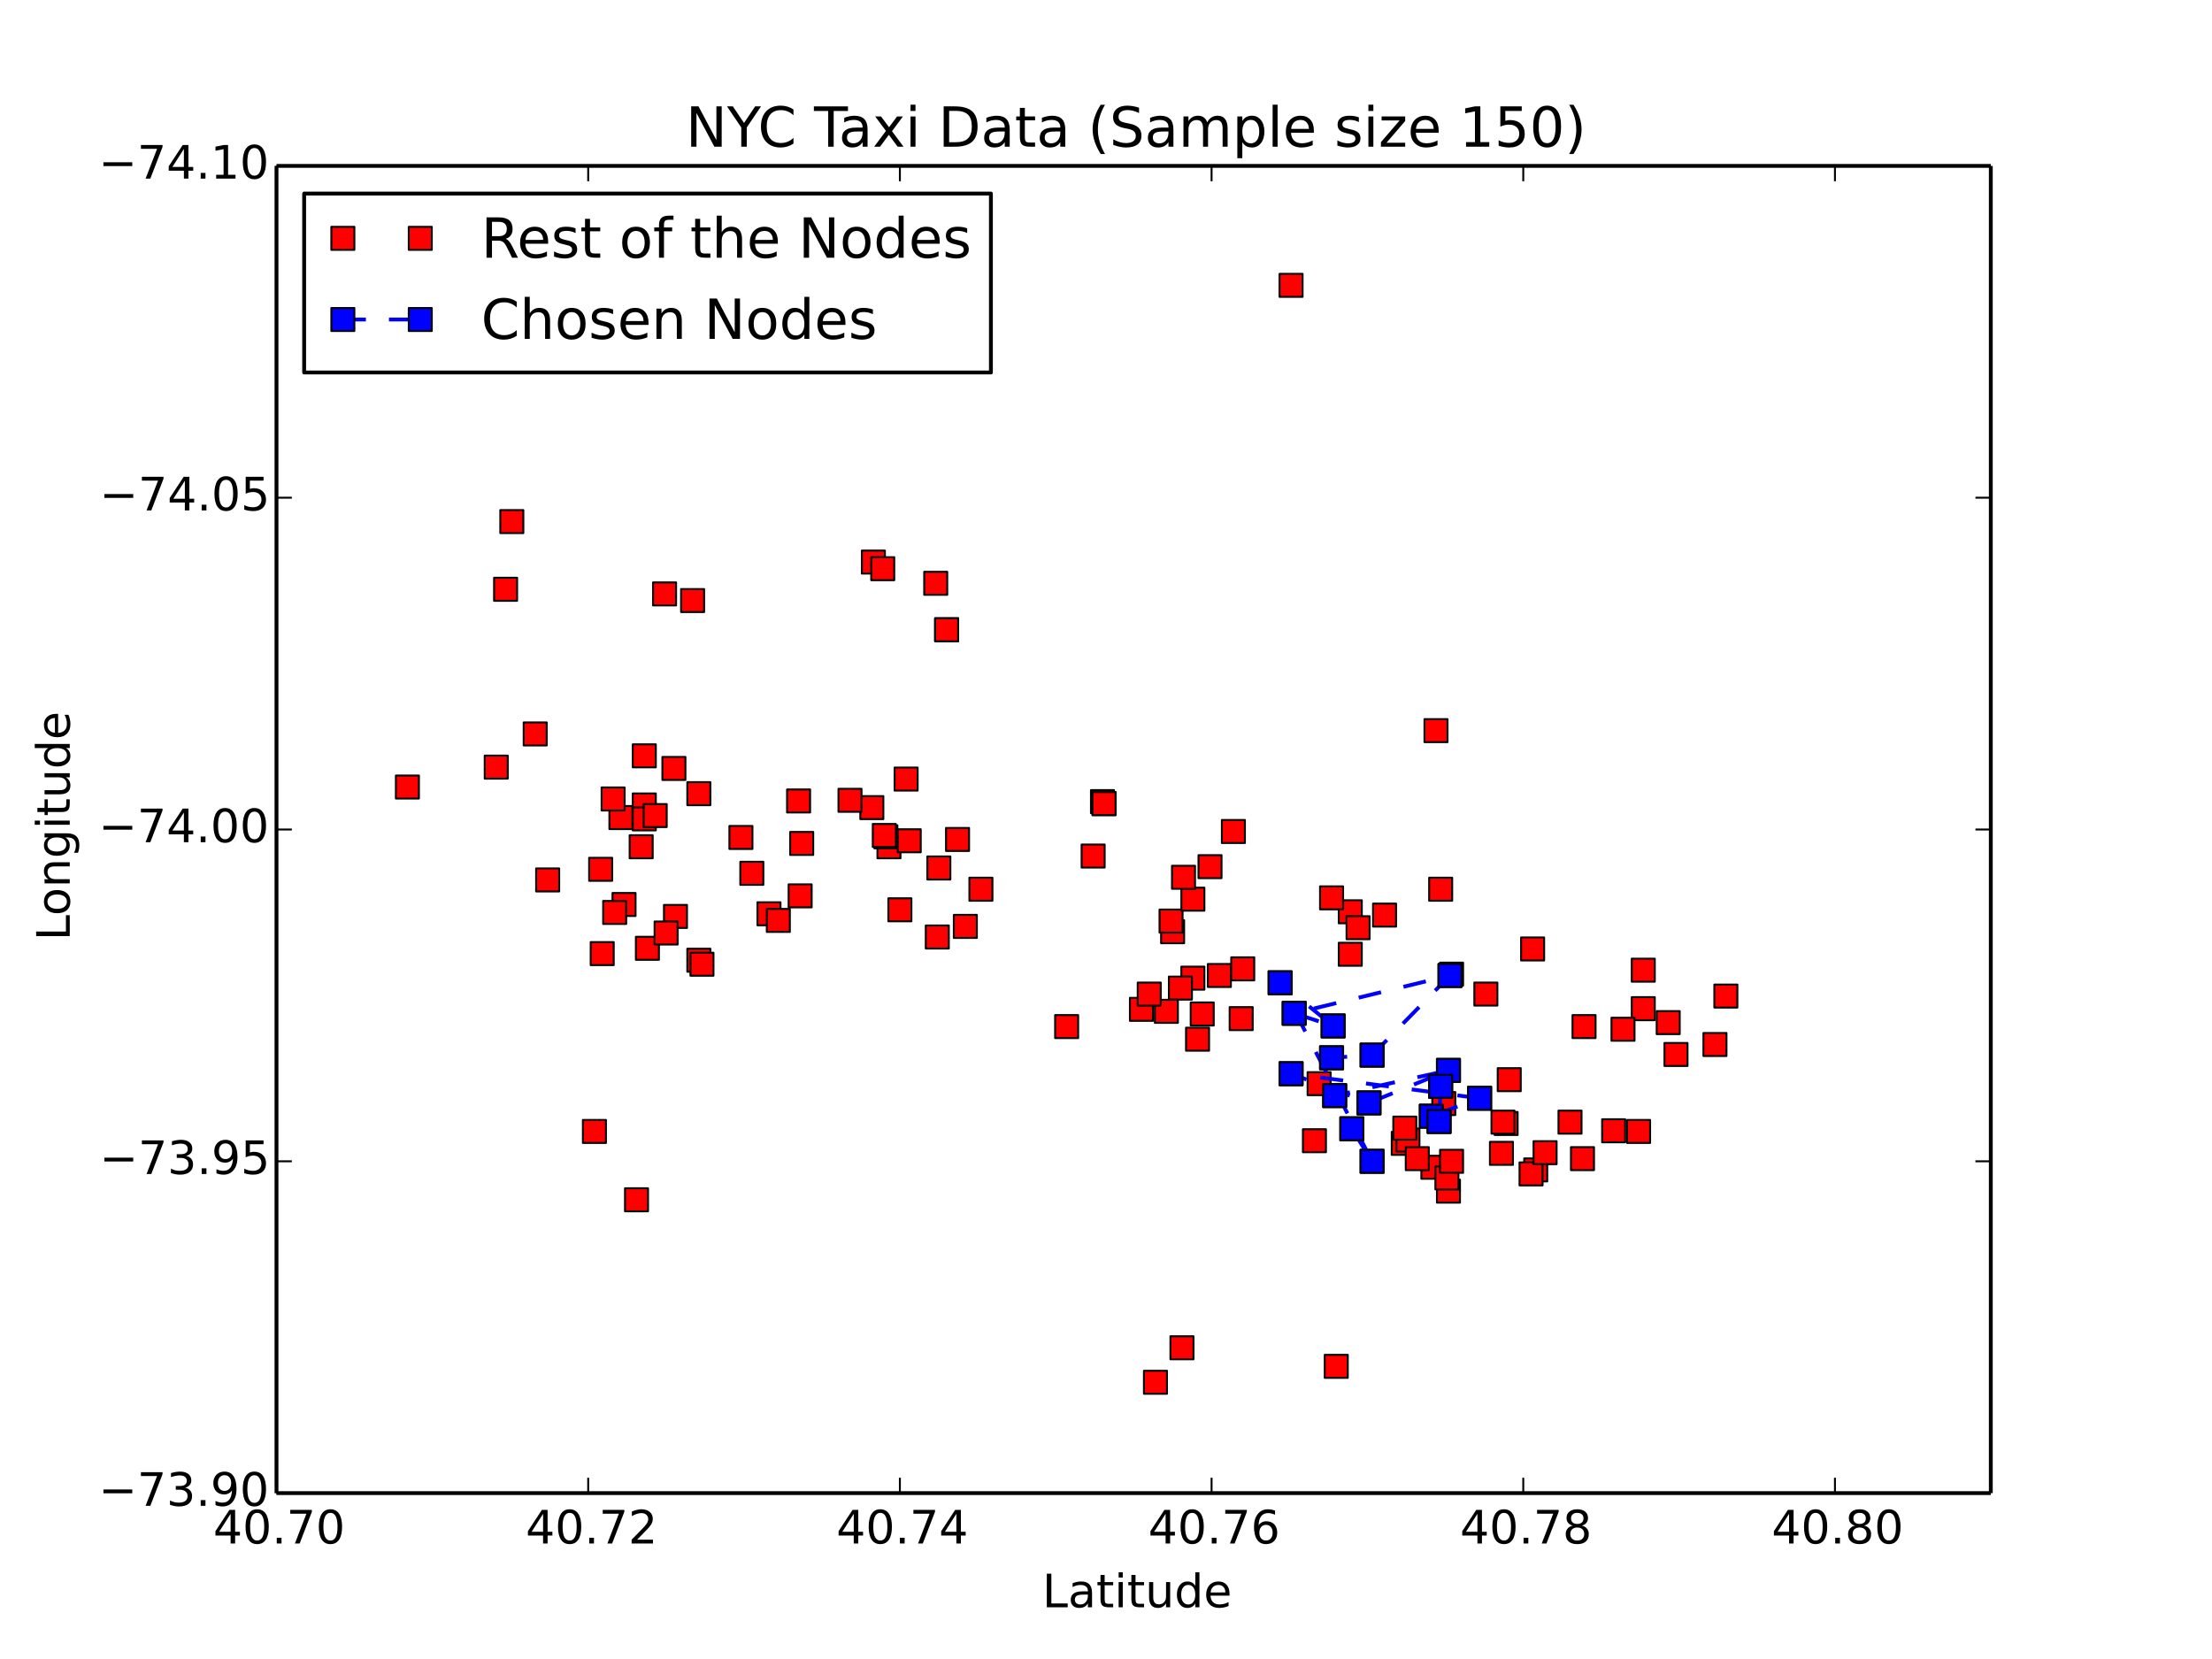 <?xml version="1.0" encoding="utf-8" standalone="no"?>
<!DOCTYPE svg PUBLIC "-//W3C//DTD SVG 1.1//EN"
  "http://www.w3.org/Graphics/SVG/1.1/DTD/svg11.dtd">
<!-- Created with matplotlib (http://matplotlib.org/) -->
<svg height="432pt" version="1.1" viewBox="0 0 576 432" width="576pt" xmlns="http://www.w3.org/2000/svg" xmlns:xlink="http://www.w3.org/1999/xlink">
 <defs>
  <style type="text/css">
*{stroke-linecap:butt;stroke-linejoin:round;}
  </style>
 </defs>
 <g id="figure_1">
  <g id="patch_1">
   <path d="
M0 432
L576 432
L576 0
L0 0
z
" style="fill:#ffffff;"/>
  </g>
  <g id="axes_1">
   <g id="patch_2">
    <path d="
M72 388.8
L518.4 388.8
L518.4 43.2
L72 43.2
z
" style="fill:#ffffff;"/>
   </g>
   <g id="line2d_1">
    <defs>
     <path d="
M-3 3
L3 3
L3 -3
L-3 -3
z
" id="mc5b8a5ec96" style="stroke:#000000;stroke-linejoin:miter;stroke-width:0.5;"/>
    </defs>
    <g clip-path="url(#p7ff5b81e1d)">
     <use style="fill:#ff0000;stroke:#000000;stroke-linejoin:miter;stroke-width:0.5;" x="352.015" xlink:href="#mc5b8a5ec96" y="293.933"/>
     <use style="fill:#ff0000;stroke:#000000;stroke-linejoin:miter;stroke-width:0.5;" x="180.353" xlink:href="#mc5b8a5ec96" y="156.384"/>
     <use style="fill:#ff0000;stroke:#000000;stroke-linejoin:miter;stroke-width:0.5;" x="200.239" xlink:href="#mc5b8a5ec96" y="237.946"/>
     <use style="fill:#ff0000;stroke:#000000;stroke-linejoin:miter;stroke-width:0.5;" x="310.621" xlink:href="#mc5b8a5ec96" y="254.707"/>
     <use style="fill:#ff0000;stroke:#000000;stroke-linejoin:miter;stroke-width:0.5;" x="313.056" xlink:href="#mc5b8a5ec96" y="264.038"/>
     <use style="fill:#ff0000;stroke:#000000;stroke-linejoin:miter;stroke-width:0.5;" x="227.428" xlink:href="#mc5b8a5ec96" y="146.362"/>
     <use style="fill:#ff0000;stroke:#000000;stroke-linejoin:miter;stroke-width:0.5;" x="162.497" xlink:href="#mc5b8a5ec96" y="235.526"/>
     <use style="fill:#ff0000;stroke:#000000;stroke-linejoin:miter;stroke-width:0.5;" x="323.607" xlink:href="#mc5b8a5ec96" y="252.288"/>
     <use style="fill:#ff0000;stroke:#000000;stroke-linejoin:miter;stroke-width:0.5;" x="284.649" xlink:href="#mc5b8a5ec96" y="222.912"/>
     <use style="fill:#ff0000;stroke:#000000;stroke-linejoin:miter;stroke-width:0.5;" x="305.345" xlink:href="#mc5b8a5ec96" y="242.611"/>
     <use style="fill:#ff0000;stroke:#000000;stroke-linejoin:miter;stroke-width:0.5;" x="175.889" xlink:href="#mc5b8a5ec96" y="238.637"/>
     <use style="fill:#ff0000;stroke:#000000;stroke-linejoin:miter;stroke-width:0.5;" x="311.839" xlink:href="#mc5b8a5ec96" y="270.605"/>
     <use style="fill:#ff0000;stroke:#000000;stroke-linejoin:miter;stroke-width:0.5;" x="181.977" xlink:href="#mc5b8a5ec96" y="250.042"/>
     <use style="fill:#ff0000;stroke:#000000;stroke-linejoin:miter;stroke-width:0.5;" x="-145.924" xlink:href="#mc5b8a5ec96" y="579.571"/>
     <use style="fill:#ff0000;stroke:#000000;stroke-linejoin:miter;stroke-width:0.5;" x="300.881" xlink:href="#mc5b8a5ec96" y="359.942"/>
     <use style="fill:#ff0000;stroke:#000000;stroke-linejoin:miter;stroke-width:0.5;" x="342.275" xlink:href="#mc5b8a5ec96" y="297.043"/>
     <use style="fill:#ff0000;stroke:#000000;stroke-linejoin:miter;stroke-width:0.5;" x="307.375" xlink:href="#mc5b8a5ec96" y="257.299"/>
     <use style="fill:#ff0000;stroke:#000000;stroke-linejoin:miter;stroke-width:0.5;" x="168.585" xlink:href="#mc5b8a5ec96" y="246.931"/>
     <use style="fill:#ff0000;stroke:#000000;stroke-linejoin:miter;stroke-width:0.5;" x="287.489" xlink:href="#mc5b8a5ec96" y="209.261"/>
     <use style="fill:#ff0000;stroke:#000000;stroke-linejoin:miter;stroke-width:0.5;" x="229.863" xlink:href="#mc5b8a5ec96" y="148.09"/>
     <use style="fill:#ff0000;stroke:#000000;stroke-linejoin:miter;stroke-width:0.5;" x="323.201" xlink:href="#mc5b8a5ec96" y="265.248"/>
     <use style="fill:#ff0000;stroke:#000000;stroke-linejoin:miter;stroke-width:0.5;" x="287.084" xlink:href="#mc5b8a5ec96" y="208.742"/>
     <use style="fill:#ff0000;stroke:#000000;stroke-linejoin:miter;stroke-width:0.5;" x="-106.154" xlink:href="#mc5b8a5ec96" y="297.043"/>
     <use style="fill:#ff0000;stroke:#000000;stroke-linejoin:miter;stroke-width:0.5;" x="173.455" xlink:href="#mc5b8a5ec96" y="242.957"/>
     <use style="fill:#ff0000;stroke:#000000;stroke-linejoin:miter;stroke-width:0.5;" x="51.709" xlink:href="#mc5b8a5ec96" y="-92.102"/>
     <use style="fill:#ff0000;stroke:#000000;stroke-linejoin:miter;stroke-width:0.5;" x="1232.234" xlink:href="#mc5b8a5ec96" y="-56.678"/>
     <use style="fill:#ff0000;stroke:#000000;stroke-linejoin:miter;stroke-width:0.5;" x="22.896" xlink:href="#mc5b8a5ec96" y="-97.459"/>
     <use style="fill:#ff0000;stroke:#000000;stroke-linejoin:miter;stroke-width:0.5;" x="22.49" xlink:href="#mc5b8a5ec96" y="-97.805"/>
     <use style="fill:#ff0000;stroke:#000000;stroke-linejoin:miter;stroke-width:0.5;" x="166.961" xlink:href="#mc5b8a5ec96" y="220.493"/>
     <use style="fill:#ff0000;stroke:#000000;stroke-linejoin:miter;stroke-width:0.5;" x="208.355" xlink:href="#mc5b8a5ec96" y="233.28"/>
     <use style="fill:#ff0000;stroke:#000000;stroke-linejoin:miter;stroke-width:0.5;" x="129.22" xlink:href="#mc5b8a5ec96" y="199.757"/>
     <use style="fill:#ff0000;stroke:#000000;stroke-linejoin:miter;stroke-width:0.5;" x="434.396" xlink:href="#mc5b8a5ec96" y="266.285"/>
     <use style="fill:#ff0000;stroke:#000000;stroke-linejoin:miter;stroke-width:0.5;" x="375.146" xlink:href="#mc5b8a5ec96" y="231.552"/>
     <use style="fill:#ff0000;stroke:#000000;stroke-linejoin:miter;stroke-width:0.5;" x="351.609" xlink:href="#mc5b8a5ec96" y="237.427"/>
     <use style="fill:#ff0000;stroke:#000000;stroke-linejoin:miter;stroke-width:0.5;" x="373.929" xlink:href="#mc5b8a5ec96" y="190.253"/>
     <use style="fill:#ff0000;stroke:#000000;stroke-linejoin:miter;stroke-width:0.5;" x="231.487" xlink:href="#mc5b8a5ec96" y="220.493"/>
     <use style="fill:#ff0000;stroke:#000000;stroke-linejoin:miter;stroke-width:0.5;" x="386.915" xlink:href="#mc5b8a5ec96" y="258.854"/>
     <use style="fill:#ff0000;stroke:#000000;stroke-linejoin:miter;stroke-width:0.5;" x="-137.808" xlink:href="#mc5b8a5ec96" y="591.149"/>
     <use style="fill:#ff0000;stroke:#000000;stroke-linejoin:miter;stroke-width:0.5;" x="34.259" xlink:href="#mc5b8a5ec96" y="-91.93"/>
     <use style="fill:#ff0000;stroke:#000000;stroke-linejoin:miter;stroke-width:0.5;" x="160.063" xlink:href="#mc5b8a5ec96" y="237.6"/>
     <use style="fill:#ff0000;stroke:#000000;stroke-linejoin:miter;stroke-width:0.5;" x="336.188" xlink:href="#mc5b8a5ec96" y="279.59"/>
     <use style="fill:#ff0000;stroke:#000000;stroke-linejoin:miter;stroke-width:0.5;" x="249.343" xlink:href="#mc5b8a5ec96" y="218.592"/>
     <use style="fill:#ff0000;stroke:#000000;stroke-linejoin:miter;stroke-width:0.5;" x="317.52" xlink:href="#mc5b8a5ec96" y="254.016"/>
     <use style="fill:#ff0000;stroke:#000000;stroke-linejoin:miter;stroke-width:0.5;" x="246.502" xlink:href="#mc5b8a5ec96" y="163.987"/>
     <use style="fill:#ff0000;stroke:#000000;stroke-linejoin:miter;stroke-width:0.5;" x="246.502" xlink:href="#mc5b8a5ec96" y="163.987"/>
     <use style="fill:#ff0000;stroke:#000000;stroke-linejoin:miter;stroke-width:0.5;" x="243.661" xlink:href="#mc5b8a5ec96" y="151.891"/>
     <use style="fill:#ff0000;stroke:#000000;stroke-linejoin:miter;stroke-width:0.5;" x="167.773" xlink:href="#mc5b8a5ec96" y="209.606"/>
     <use style="fill:#ff0000;stroke:#000000;stroke-linejoin:miter;stroke-width:0.5;" x="365.407" xlink:href="#mc5b8a5ec96" y="297.734"/>
     <use style="fill:#ff0000;stroke:#000000;stroke-linejoin:miter;stroke-width:0.5;" x="304.94" xlink:href="#mc5b8a5ec96" y="239.846"/>
     <use style="fill:#ff0000;stroke:#000000;stroke-linejoin:miter;stroke-width:0.5;" x="412.076" xlink:href="#mc5b8a5ec96" y="301.709"/>
     <use style="fill:#ff0000;stroke:#000000;stroke-linejoin:miter;stroke-width:0.5;" x="360.537" xlink:href="#mc5b8a5ec96" y="238.291"/>
     <use style="fill:#ff0000;stroke:#000000;stroke-linejoin:miter;stroke-width:0.5;" x="303.722" xlink:href="#mc5b8a5ec96" y="263.347"/>
     <use style="fill:#ff0000;stroke:#000000;stroke-linejoin:miter;stroke-width:0.5;" x="251.372" xlink:href="#mc5b8a5ec96" y="241.229"/>
     <use style="fill:#ff0000;stroke:#000000;stroke-linejoin:miter;stroke-width:0.5;" x="139.366" xlink:href="#mc5b8a5ec96" y="191.117"/>
     <use style="fill:#ff0000;stroke:#000000;stroke-linejoin:miter;stroke-width:0.5;" x="277.75" xlink:href="#mc5b8a5ec96" y="267.322"/>
     <use style="fill:#ff0000;stroke:#000000;stroke-linejoin:miter;stroke-width:0.5;" x="208.761" xlink:href="#mc5b8a5ec96" y="219.629"/>
     <use style="fill:#ff0000;stroke:#000000;stroke-linejoin:miter;stroke-width:0.5;" x="167.773" xlink:href="#mc5b8a5ec96" y="196.819"/>
     <use style="fill:#ff0000;stroke:#000000;stroke-linejoin:miter;stroke-width:0.5;" x="133.279" xlink:href="#mc5b8a5ec96" y="135.821"/>
     <use style="fill:#ff0000;stroke:#000000;stroke-linejoin:miter;stroke-width:0.5;" x="356.479" xlink:href="#mc5b8a5ec96" y="287.194"/>
     <use style="fill:#ff0000;stroke:#000000;stroke-linejoin:miter;stroke-width:0.5;" x="721.309" xlink:href="#mc5b8a5ec96" y="364.262"/>
     <use style="fill:#ff0000;stroke:#000000;stroke-linejoin:miter;stroke-width:0.5;" x="297.229" xlink:href="#mc5b8a5ec96" y="262.829"/>
     <use style="fill:#ff0000;stroke:#000000;stroke-linejoin:miter;stroke-width:0.5;" x="173.049" xlink:href="#mc5b8a5ec96" y="154.656"/>
     <use style="fill:#ff0000;stroke:#000000;stroke-linejoin:miter;stroke-width:0.5;" x="-255.495" xlink:href="#mc5b8a5ec96" y="-55.296"/>
     <use style="fill:#ff0000;stroke:#000000;stroke-linejoin:miter;stroke-width:0.5;" x="377.581" xlink:href="#mc5b8a5ec96" y="254.016"/>
     <use style="fill:#ff0000;stroke:#000000;stroke-linejoin:miter;stroke-width:0.5;" x="154.787" xlink:href="#mc5b8a5ec96" y="294.624"/>
     <use style="fill:#ff0000;stroke:#000000;stroke-linejoin:miter;stroke-width:0.5;" x="385.292" xlink:href="#mc5b8a5ec96" y="285.984"/>
     <use style="fill:#ff0000;stroke:#000000;stroke-linejoin:miter;stroke-width:0.5;" x="336.188" xlink:href="#mc5b8a5ec96" y="74.304"/>
     <use style="fill:#ff0000;stroke:#000000;stroke-linejoin:miter;stroke-width:0.5;" x="234.327" xlink:href="#mc5b8a5ec96" y="236.909"/>
     <use style="fill:#ff0000;stroke:#000000;stroke-linejoin:miter;stroke-width:0.5;" x="372.711" xlink:href="#mc5b8a5ec96" y="290.65"/>
     <use style="fill:#ff0000;stroke:#000000;stroke-linejoin:miter;stroke-width:0.5;" x="315.085" xlink:href="#mc5b8a5ec96" y="225.677"/>
     <use style="fill:#ff0000;stroke:#000000;stroke-linejoin:miter;stroke-width:0.5;" x="287.489" xlink:href="#mc5b8a5ec96" y="209.261"/>
     <use style="fill:#ff0000;stroke:#000000;stroke-linejoin:miter;stroke-width:0.5;" x="393.002" xlink:href="#mc5b8a5ec96" y="281.146"/>
     <use style="fill:#ff0000;stroke:#000000;stroke-linejoin:miter;stroke-width:0.5;" x="227.023" xlink:href="#mc5b8a5ec96" y="210.298"/>
     <use style="fill:#ff0000;stroke:#000000;stroke-linejoin:miter;stroke-width:0.5;" x="230.675" xlink:href="#mc5b8a5ec96" y="217.901"/>
     <use style="fill:#ff0000;stroke:#000000;stroke-linejoin:miter;stroke-width:0.5;" x="399.089" xlink:href="#mc5b8a5ec96" y="247.104"/>
     <use style="fill:#ff0000;stroke:#000000;stroke-linejoin:miter;stroke-width:0.5;" x="202.673" xlink:href="#mc5b8a5ec96" y="239.674"/>
     <use style="fill:#ff0000;stroke:#000000;stroke-linejoin:miter;stroke-width:0.5;" x="357.29" xlink:href="#mc5b8a5ec96" y="274.752"/>
     <use style="fill:#ff0000;stroke:#000000;stroke-linejoin:miter;stroke-width:0.5;" x="161.686" xlink:href="#mc5b8a5ec96" y="212.89"/>
     <use style="fill:#ff0000;stroke:#000000;stroke-linejoin:miter;stroke-width:0.5;" x="310.621" xlink:href="#mc5b8a5ec96" y="234.144"/>
     <use style="fill:#ff0000;stroke:#000000;stroke-linejoin:miter;stroke-width:0.5;" x="346.739" xlink:href="#mc5b8a5ec96" y="275.443"/>
     <use style="fill:#ff0000;stroke:#000000;stroke-linejoin:miter;stroke-width:0.5;" x="235.951" xlink:href="#mc5b8a5ec96" y="202.867"/>
     <use style="fill:#ff0000;stroke:#000000;stroke-linejoin:miter;stroke-width:0.5;" x="347.551" xlink:href="#mc5b8a5ec96" y="285.293"/>
     <use style="fill:#ff0000;stroke:#000000;stroke-linejoin:miter;stroke-width:0.5;" x="353.638" xlink:href="#mc5b8a5ec96" y="241.574"/>
     <use style="fill:#ff0000;stroke:#000000;stroke-linejoin:miter;stroke-width:0.5;" x="420.192" xlink:href="#mc5b8a5ec96" y="294.451"/>
     <use style="fill:#ff0000;stroke:#000000;stroke-linejoin:miter;stroke-width:0.5;" x="373.117" xlink:href="#mc5b8a5ec96" y="303.955"/>
     <use style="fill:#ff0000;stroke:#000000;stroke-linejoin:miter;stroke-width:0.5;" x="357.29" xlink:href="#mc5b8a5ec96" y="302.4"/>
     <use style="fill:#ff0000;stroke:#000000;stroke-linejoin:miter;stroke-width:0.5;" x="321.172" xlink:href="#mc5b8a5ec96" y="216.518"/>
     <use style="fill:#ff0000;stroke:#000000;stroke-linejoin:miter;stroke-width:0.5;" x="449.411" xlink:href="#mc5b8a5ec96" y="259.373"/>
     <use style="fill:#ff0000;stroke:#000000;stroke-linejoin:miter;stroke-width:0.5;" x="165.744" xlink:href="#mc5b8a5ec96" y="312.422"/>
     <use style="fill:#ff0000;stroke:#000000;stroke-linejoin:miter;stroke-width:0.5;" x="426.685" xlink:href="#mc5b8a5ec96" y="294.624"/>
     <use style="fill:#ff0000;stroke:#000000;stroke-linejoin:miter;stroke-width:0.5;" x="351.609" xlink:href="#mc5b8a5ec96" y="248.486"/>
     <use style="fill:#ff0000;stroke:#000000;stroke-linejoin:miter;stroke-width:0.5;" x="392.191" xlink:href="#mc5b8a5ec96" y="292.55"/>
     <use style="fill:#ff0000;stroke:#000000;stroke-linejoin:miter;stroke-width:0.5;" x="181.977" xlink:href="#mc5b8a5ec96" y="206.669"/>
     <use style="fill:#ff0000;stroke:#000000;stroke-linejoin:miter;stroke-width:0.5;" x="427.903" xlink:href="#mc5b8a5ec96" y="262.656"/>
     <use style="fill:#ff0000;stroke:#000000;stroke-linejoin:miter;stroke-width:0.5;" x="175.484" xlink:href="#mc5b8a5ec96" y="200.102"/>
     <use style="fill:#ff0000;stroke:#000000;stroke-linejoin:miter;stroke-width:0.5;" x="336.999" xlink:href="#mc5b8a5ec96" y="263.866"/>
     <use style="fill:#ff0000;stroke:#000000;stroke-linejoin:miter;stroke-width:0.5;" x="333.347" xlink:href="#mc5b8a5ec96" y="255.917"/>
     <use style="fill:#ff0000;stroke:#000000;stroke-linejoin:miter;stroke-width:0.5;" x="366.624" xlink:href="#mc5b8a5ec96" y="296.87"/>
     <use style="fill:#ff0000;stroke:#000000;stroke-linejoin:miter;stroke-width:0.5;" x="436.425" xlink:href="#mc5b8a5ec96" y="274.579"/>
     <use style="fill:#ff0000;stroke:#000000;stroke-linejoin:miter;stroke-width:0.5;" x="412.481" xlink:href="#mc5b8a5ec96" y="267.322"/>
     <use style="fill:#ff0000;stroke:#000000;stroke-linejoin:miter;stroke-width:0.5;" x="167.773" xlink:href="#mc5b8a5ec96" y="213.235"/>
     <use style="fill:#ff0000;stroke:#000000;stroke-linejoin:miter;stroke-width:0.5;" x="67.942" xlink:href="#mc5b8a5ec96" y="224.467"/>
     <use style="fill:#ff0000;stroke:#000000;stroke-linejoin:miter;stroke-width:0.5;" x="307.78" xlink:href="#mc5b8a5ec96" y="350.957"/>
     <use style="fill:#ff0000;stroke:#000000;stroke-linejoin:miter;stroke-width:0.5;" x="347.956" xlink:href="#mc5b8a5ec96" y="355.795"/>
     <use style="fill:#ff0000;stroke:#000000;stroke-linejoin:miter;stroke-width:0.5;" x="346.739" xlink:href="#mc5b8a5ec96" y="233.798"/>
     <use style="fill:#ff0000;stroke:#000000;stroke-linejoin:miter;stroke-width:0.5;" x="360.131" xlink:href="#mc5b8a5ec96" y="447.552"/>
     <use style="fill:#ff0000;stroke:#000000;stroke-linejoin:miter;stroke-width:0.5;" x="399.901" xlink:href="#mc5b8a5ec96" y="304.646"/>
     <use style="fill:#ff0000;stroke:#000000;stroke-linejoin:miter;stroke-width:0.5;" x="131.655" xlink:href="#mc5b8a5ec96" y="153.446"/>
     <use style="fill:#ff0000;stroke:#000000;stroke-linejoin:miter;stroke-width:0.5;" x="369.059" xlink:href="#mc5b8a5ec96" y="301.709"/>
     <use style="fill:#ff0000;stroke:#000000;stroke-linejoin:miter;stroke-width:0.5;" x="207.949" xlink:href="#mc5b8a5ec96" y="208.57"/>
     <use style="fill:#ff0000;stroke:#000000;stroke-linejoin:miter;stroke-width:0.5;" x="377.987" xlink:href="#mc5b8a5ec96" y="253.67"/>
     <use style="fill:#ff0000;stroke:#000000;stroke-linejoin:miter;stroke-width:0.5;" x="377.175" xlink:href="#mc5b8a5ec96" y="310.176"/>
     <use style="fill:#ff0000;stroke:#000000;stroke-linejoin:miter;stroke-width:0.5;" x="170.614" xlink:href="#mc5b8a5ec96" y="212.371"/>
     <use style="fill:#ff0000;stroke:#000000;stroke-linejoin:miter;stroke-width:0.5;" x="390.973" xlink:href="#mc5b8a5ec96" y="300.326"/>
     <use style="fill:#ff0000;stroke:#000000;stroke-linejoin:miter;stroke-width:0.5;" x="427.903" xlink:href="#mc5b8a5ec96" y="252.634"/>
     <use style="fill:#ff0000;stroke:#000000;stroke-linejoin:miter;stroke-width:0.5;" x="751.34" xlink:href="#mc5b8a5ec96" y="419.558"/>
     <use style="fill:#ff0000;stroke:#000000;stroke-linejoin:miter;stroke-width:0.5;" x="347.145" xlink:href="#mc5b8a5ec96" y="267.149"/>
     <use style="fill:#ff0000;stroke:#000000;stroke-linejoin:miter;stroke-width:0.5;" x="375.958" xlink:href="#mc5b8a5ec96" y="287.366"/>
     <use style="fill:#ff0000;stroke:#000000;stroke-linejoin:miter;stroke-width:0.5;" x="156.816" xlink:href="#mc5b8a5ec96" y="248.314"/>
     <use style="fill:#ff0000;stroke:#000000;stroke-linejoin:miter;stroke-width:0.5;" x="299.258" xlink:href="#mc5b8a5ec96" y="258.854"/>
     <use style="fill:#ff0000;stroke:#000000;stroke-linejoin:miter;stroke-width:0.5;" x="446.57" xlink:href="#mc5b8a5ec96" y="271.987"/>
     <use style="fill:#ff0000;stroke:#000000;stroke-linejoin:miter;stroke-width:0.5;" x="230.269" xlink:href="#mc5b8a5ec96" y="217.555"/>
     <use style="fill:#ff0000;stroke:#000000;stroke-linejoin:miter;stroke-width:0.5;" x="182.788" xlink:href="#mc5b8a5ec96" y="251.078"/>
     <use style="fill:#ff0000;stroke:#000000;stroke-linejoin:miter;stroke-width:0.5;" x="376.769" xlink:href="#mc5b8a5ec96" y="306.72"/>
     <use style="fill:#ff0000;stroke:#000000;stroke-linejoin:miter;stroke-width:0.5;" x="236.762" xlink:href="#mc5b8a5ec96" y="218.938"/>
     <use style="fill:#ff0000;stroke:#000000;stroke-linejoin:miter;stroke-width:0.5;" x="625.536" xlink:href="#mc5b8a5ec96" y="-36.461"/>
     <use style="fill:#ff0000;stroke:#000000;stroke-linejoin:miter;stroke-width:0.5;" x="255.43" xlink:href="#mc5b8a5ec96" y="231.552"/>
     <use style="fill:#ff0000;stroke:#000000;stroke-linejoin:miter;stroke-width:0.5;" x="398.684" xlink:href="#mc5b8a5ec96" y="305.683"/>
     <use style="fill:#ff0000;stroke:#000000;stroke-linejoin:miter;stroke-width:0.5;" x="402.336" xlink:href="#mc5b8a5ec96" y="300.154"/>
     <use style="fill:#ff0000;stroke:#000000;stroke-linejoin:miter;stroke-width:0.5;" x="422.627" xlink:href="#mc5b8a5ec96" y="268.013"/>
     <use style="fill:#ff0000;stroke:#000000;stroke-linejoin:miter;stroke-width:0.5;" x="408.829" xlink:href="#mc5b8a5ec96" y="292.205"/>
     <use style="fill:#ff0000;stroke:#000000;stroke-linejoin:miter;stroke-width:0.5;" x="308.186" xlink:href="#mc5b8a5ec96" y="228.442"/>
     <use style="fill:#ff0000;stroke:#000000;stroke-linejoin:miter;stroke-width:0.5;" x="159.657" xlink:href="#mc5b8a5ec96" y="208.051"/>
     <use style="fill:#ff0000;stroke:#000000;stroke-linejoin:miter;stroke-width:0.5;" x="192.934" xlink:href="#mc5b8a5ec96" y="218.074"/>
     <use style="fill:#ff0000;stroke:#000000;stroke-linejoin:miter;stroke-width:0.5;" x="374.74" xlink:href="#mc5b8a5ec96" y="292.032"/>
     <use style="fill:#ff0000;stroke:#000000;stroke-linejoin:miter;stroke-width:0.5;" x="156.41" xlink:href="#mc5b8a5ec96" y="226.368"/>
     <use style="fill:#ff0000;stroke:#000000;stroke-linejoin:miter;stroke-width:0.5;" x="343.492" xlink:href="#mc5b8a5ec96" y="282.182"/>
     <use style="fill:#ff0000;stroke:#000000;stroke-linejoin:miter;stroke-width:0.5;" x="106.089" xlink:href="#mc5b8a5ec96" y="204.941"/>
     <use style="fill:#ff0000;stroke:#000000;stroke-linejoin:miter;stroke-width:0.5;" x="244.473" xlink:href="#mc5b8a5ec96" y="226.022"/>
     <use style="fill:#ff0000;stroke:#000000;stroke-linejoin:miter;stroke-width:0.5;" x="244.067" xlink:href="#mc5b8a5ec96" y="243.994"/>
     <use style="fill:#ff0000;stroke:#000000;stroke-linejoin:miter;stroke-width:0.5;" x="365.812" xlink:href="#mc5b8a5ec96" y="293.76"/>
     <use style="fill:#ff0000;stroke:#000000;stroke-linejoin:miter;stroke-width:0.5;" x="391.379" xlink:href="#mc5b8a5ec96" y="292.205"/>
     <use style="fill:#ff0000;stroke:#000000;stroke-linejoin:miter;stroke-width:0.5;" x="377.175" xlink:href="#mc5b8a5ec96" y="278.726"/>
     <use style="fill:#ff0000;stroke:#000000;stroke-linejoin:miter;stroke-width:0.5;" x="377.987" xlink:href="#mc5b8a5ec96" y="302.4"/>
     <use style="fill:#ff0000;stroke:#000000;stroke-linejoin:miter;stroke-width:0.5;" x="221.341" xlink:href="#mc5b8a5ec96" y="208.397"/>
     <use style="fill:#ff0000;stroke:#000000;stroke-linejoin:miter;stroke-width:0.5;" x="142.612" xlink:href="#mc5b8a5ec96" y="229.133"/>
     <use style="fill:#ff0000;stroke:#000000;stroke-linejoin:miter;stroke-width:0.5;" x="195.775" xlink:href="#mc5b8a5ec96" y="227.405"/>
     <use style="fill:#ff0000;stroke:#000000;stroke-linejoin:miter;stroke-width:0.5;" x="375.146" xlink:href="#mc5b8a5ec96" y="282.874"/>
    </g>
   </g>
   <g id="line2d_2">
    <path clip-path="url(#p7ff5b81e1d)" d="
M352.015 293.933
L357.29 302.4
L333.347 255.917
L347.145 267.149
L336.999 263.866
L377.581 254.016
L357.29 274.752
L346.739 275.443
L347.551 285.293
L377.175 278.726
L356.479 287.194
L336.188 279.59
L385.292 285.984
L372.711 290.65
L374.74 292.032
L375.146 282.874" style="fill:none;stroke:#0000ff;stroke-dasharray:6,6;stroke-dashoffset:0.0;"/>
    <defs>
     <path d="
M-3 3
L3 3
L3 -3
L-3 -3
z
" id="m8a286e445b" style="stroke:#000000;stroke-linejoin:miter;stroke-width:0.5;"/>
    </defs>
    <g clip-path="url(#p7ff5b81e1d)">
     <use style="fill:#0000ff;stroke:#000000;stroke-linejoin:miter;stroke-width:0.5;" x="352.015" xlink:href="#m8a286e445b" y="293.933"/>
     <use style="fill:#0000ff;stroke:#000000;stroke-linejoin:miter;stroke-width:0.5;" x="357.29" xlink:href="#m8a286e445b" y="302.4"/>
     <use style="fill:#0000ff;stroke:#000000;stroke-linejoin:miter;stroke-width:0.5;" x="333.347" xlink:href="#m8a286e445b" y="255.917"/>
     <use style="fill:#0000ff;stroke:#000000;stroke-linejoin:miter;stroke-width:0.5;" x="347.145" xlink:href="#m8a286e445b" y="267.149"/>
     <use style="fill:#0000ff;stroke:#000000;stroke-linejoin:miter;stroke-width:0.5;" x="336.999" xlink:href="#m8a286e445b" y="263.866"/>
     <use style="fill:#0000ff;stroke:#000000;stroke-linejoin:miter;stroke-width:0.5;" x="377.581" xlink:href="#m8a286e445b" y="254.016"/>
     <use style="fill:#0000ff;stroke:#000000;stroke-linejoin:miter;stroke-width:0.5;" x="357.29" xlink:href="#m8a286e445b" y="274.752"/>
     <use style="fill:#0000ff;stroke:#000000;stroke-linejoin:miter;stroke-width:0.5;" x="346.739" xlink:href="#m8a286e445b" y="275.443"/>
     <use style="fill:#0000ff;stroke:#000000;stroke-linejoin:miter;stroke-width:0.5;" x="347.551" xlink:href="#m8a286e445b" y="285.293"/>
     <use style="fill:#0000ff;stroke:#000000;stroke-linejoin:miter;stroke-width:0.5;" x="377.175" xlink:href="#m8a286e445b" y="278.726"/>
     <use style="fill:#0000ff;stroke:#000000;stroke-linejoin:miter;stroke-width:0.5;" x="356.479" xlink:href="#m8a286e445b" y="287.194"/>
     <use style="fill:#0000ff;stroke:#000000;stroke-linejoin:miter;stroke-width:0.5;" x="336.188" xlink:href="#m8a286e445b" y="279.59"/>
     <use style="fill:#0000ff;stroke:#000000;stroke-linejoin:miter;stroke-width:0.5;" x="385.292" xlink:href="#m8a286e445b" y="285.984"/>
     <use style="fill:#0000ff;stroke:#000000;stroke-linejoin:miter;stroke-width:0.5;" x="372.711" xlink:href="#m8a286e445b" y="290.65"/>
     <use style="fill:#0000ff;stroke:#000000;stroke-linejoin:miter;stroke-width:0.5;" x="374.74" xlink:href="#m8a286e445b" y="292.032"/>
     <use style="fill:#0000ff;stroke:#000000;stroke-linejoin:miter;stroke-width:0.5;" x="375.146" xlink:href="#m8a286e445b" y="282.874"/>
    </g>
   </g>
   <g id="matplotlib.axis_1">
    <g id="xtick_1">
     <g id="line2d_3">
      <defs>
       <path d="
M0 0
L0 -4" id="m93b0483c22" style="stroke:#000000;stroke-width:0.5;"/>
      </defs>
      <g>
       <use style="stroke:#000000;stroke-width:0.5;" x="72.0" xlink:href="#m93b0483c22" y="388.8"/>
      </g>
     </g>
     <g id="line2d_4">
      <defs>
       <path d="
M0 0
L0 4" id="m741efc42ff" style="stroke:#000000;stroke-width:0.5;"/>
      </defs>
      <g>
       <use style="stroke:#000000;stroke-width:0.5;" x="72.0" xlink:href="#m741efc42ff" y="43.2"/>
      </g>
     </g>
     <g id="text_1">
      <!-- 40.70 -->
      <defs>
       <path d="
M31.781 66.406
Q24.172 66.406 20.328 58.906
Q16.5 51.422 16.5 36.375
Q16.5 21.391 20.328 13.891
Q24.172 6.391 31.781 6.391
Q39.453 6.391 43.281 13.891
Q47.125 21.391 47.125 36.375
Q47.125 51.422 43.281 58.906
Q39.453 66.406 31.781 66.406
M31.781 74.219
Q44.047 74.219 50.516 64.516
Q56.984 54.828 56.984 36.375
Q56.984 17.969 50.516 8.266
Q44.047 -1.422 31.781 -1.422
Q19.531 -1.422 13.062 8.266
Q6.594 17.969 6.594 36.375
Q6.594 54.828 13.062 64.516
Q19.531 74.219 31.781 74.219" id="BitstreamVeraSans-Roman-30"/>
       <path d="
M10.688 12.406
L21 12.406
L21 0
L10.688 0
z
" id="BitstreamVeraSans-Roman-2e"/>
       <path d="
M8.203 72.906
L55.078 72.906
L55.078 68.703
L28.609 0
L18.312 0
L43.219 64.594
L8.203 64.594
z
" id="BitstreamVeraSans-Roman-37"/>
       <path d="
M37.797 64.312
L12.891 25.391
L37.797 25.391
z

M35.203 72.906
L47.609 72.906
L47.609 25.391
L58.016 25.391
L58.016 17.188
L47.609 17.188
L47.609 0
L37.797 0
L37.797 17.188
L4.891 17.188
L4.891 26.703
z
" id="BitstreamVeraSans-Roman-34"/>
      </defs>
      <g transform="translate(55.515 401.918)scale(0.12 -0.12)">
       <use xlink:href="#BitstreamVeraSans-Roman-34"/>
       <use x="63.623" xlink:href="#BitstreamVeraSans-Roman-30"/>
       <use x="127.246" xlink:href="#BitstreamVeraSans-Roman-2e"/>
       <use x="159.033" xlink:href="#BitstreamVeraSans-Roman-37"/>
       <use x="222.656" xlink:href="#BitstreamVeraSans-Roman-30"/>
      </g>
     </g>
    </g>
    <g id="xtick_2">
     <g id="line2d_5">
      <g>
       <use style="stroke:#000000;stroke-width:0.5;" x="153.164" xlink:href="#m93b0483c22" y="388.8"/>
      </g>
     </g>
     <g id="line2d_6">
      <g>
       <use style="stroke:#000000;stroke-width:0.5;" x="153.164" xlink:href="#m741efc42ff" y="43.2"/>
      </g>
     </g>
     <g id="text_2">
      <!-- 40.72 -->
      <defs>
       <path d="
M19.188 8.297
L53.609 8.297
L53.609 0
L7.328 0
L7.328 8.297
Q12.938 14.109 22.625 23.891
Q32.328 33.688 34.812 36.531
Q39.547 41.844 41.422 45.531
Q43.312 49.219 43.312 52.781
Q43.312 58.594 39.234 62.25
Q35.156 65.922 28.609 65.922
Q23.969 65.922 18.812 64.312
Q13.672 62.703 7.812 59.422
L7.812 69.391
Q13.766 71.781 18.938 73
Q24.125 74.219 28.422 74.219
Q39.75 74.219 46.484 68.547
Q53.219 62.891 53.219 53.422
Q53.219 48.922 51.531 44.891
Q49.859 40.875 45.406 35.406
Q44.188 33.984 37.641 27.219
Q31.109 20.453 19.188 8.297" id="BitstreamVeraSans-Roman-32"/>
      </defs>
      <g transform="translate(136.881 401.918)scale(0.12 -0.12)">
       <use xlink:href="#BitstreamVeraSans-Roman-34"/>
       <use x="63.623" xlink:href="#BitstreamVeraSans-Roman-30"/>
       <use x="127.246" xlink:href="#BitstreamVeraSans-Roman-2e"/>
       <use x="159.033" xlink:href="#BitstreamVeraSans-Roman-37"/>
       <use x="222.656" xlink:href="#BitstreamVeraSans-Roman-32"/>
      </g>
     </g>
    </g>
    <g id="xtick_3">
     <g id="line2d_7">
      <g>
       <use style="stroke:#000000;stroke-width:0.5;" x="234.327" xlink:href="#m93b0483c22" y="388.8"/>
      </g>
     </g>
     <g id="line2d_8">
      <g>
       <use style="stroke:#000000;stroke-width:0.5;" x="234.327" xlink:href="#m741efc42ff" y="43.2"/>
      </g>
     </g>
     <g id="text_3">
      <!-- 40.74 -->
      <g transform="translate(217.78 401.918)scale(0.12 -0.12)">
       <use xlink:href="#BitstreamVeraSans-Roman-34"/>
       <use x="63.623" xlink:href="#BitstreamVeraSans-Roman-30"/>
       <use x="127.246" xlink:href="#BitstreamVeraSans-Roman-2e"/>
       <use x="159.033" xlink:href="#BitstreamVeraSans-Roman-37"/>
       <use x="222.656" xlink:href="#BitstreamVeraSans-Roman-34"/>
      </g>
     </g>
    </g>
    <g id="xtick_4">
     <g id="line2d_9">
      <g>
       <use style="stroke:#000000;stroke-width:0.5;" x="315.491" xlink:href="#m93b0483c22" y="388.8"/>
      </g>
     </g>
     <g id="line2d_10">
      <g>
       <use style="stroke:#000000;stroke-width:0.5;" x="315.491" xlink:href="#m741efc42ff" y="43.2"/>
      </g>
     </g>
     <g id="text_4">
      <!-- 40.76 -->
      <defs>
       <path d="
M33.016 40.375
Q26.375 40.375 22.484 35.828
Q18.609 31.297 18.609 23.391
Q18.609 15.531 22.484 10.953
Q26.375 6.391 33.016 6.391
Q39.656 6.391 43.531 10.953
Q47.406 15.531 47.406 23.391
Q47.406 31.297 43.531 35.828
Q39.656 40.375 33.016 40.375
M52.594 71.297
L52.594 62.312
Q48.875 64.062 45.094 64.984
Q41.312 65.922 37.594 65.922
Q27.828 65.922 22.672 59.328
Q17.531 52.734 16.797 39.406
Q19.672 43.656 24.016 45.922
Q28.375 48.188 33.594 48.188
Q44.578 48.188 50.953 41.516
Q57.328 34.859 57.328 23.391
Q57.328 12.156 50.688 5.359
Q44.047 -1.422 33.016 -1.422
Q20.359 -1.422 13.672 8.266
Q6.984 17.969 6.984 36.375
Q6.984 53.656 15.188 63.938
Q23.391 74.219 37.203 74.219
Q40.922 74.219 44.703 73.484
Q48.484 72.75 52.594 71.297" id="BitstreamVeraSans-Roman-36"/>
      </defs>
      <g transform="translate(298.985 401.918)scale(0.12 -0.12)">
       <use xlink:href="#BitstreamVeraSans-Roman-34"/>
       <use x="63.623" xlink:href="#BitstreamVeraSans-Roman-30"/>
       <use x="127.246" xlink:href="#BitstreamVeraSans-Roman-2e"/>
       <use x="159.033" xlink:href="#BitstreamVeraSans-Roman-37"/>
       <use x="222.656" xlink:href="#BitstreamVeraSans-Roman-36"/>
      </g>
     </g>
    </g>
    <g id="xtick_5">
     <g id="line2d_11">
      <g>
       <use style="stroke:#000000;stroke-width:0.5;" x="396.655" xlink:href="#m93b0483c22" y="388.8"/>
      </g>
     </g>
     <g id="line2d_12">
      <g>
       <use style="stroke:#000000;stroke-width:0.5;" x="396.655" xlink:href="#m741efc42ff" y="43.2"/>
      </g>
     </g>
     <g id="text_5">
      <!-- 40.78 -->
      <defs>
       <path d="
M31.781 34.625
Q24.75 34.625 20.719 30.859
Q16.703 27.094 16.703 20.516
Q16.703 13.922 20.719 10.156
Q24.75 6.391 31.781 6.391
Q38.812 6.391 42.859 10.172
Q46.922 13.969 46.922 20.516
Q46.922 27.094 42.891 30.859
Q38.875 34.625 31.781 34.625
M21.922 38.812
Q15.578 40.375 12.031 44.719
Q8.5 49.078 8.5 55.328
Q8.5 64.062 14.719 69.141
Q20.953 74.219 31.781 74.219
Q42.672 74.219 48.875 69.141
Q55.078 64.062 55.078 55.328
Q55.078 49.078 51.531 44.719
Q48 40.375 41.703 38.812
Q48.828 37.156 52.797 32.312
Q56.781 27.484 56.781 20.516
Q56.781 9.906 50.312 4.234
Q43.844 -1.422 31.781 -1.422
Q19.734 -1.422 13.25 4.234
Q6.781 9.906 6.781 20.516
Q6.781 27.484 10.781 32.312
Q14.797 37.156 21.922 38.812
M18.312 54.391
Q18.312 48.734 21.844 45.562
Q25.391 42.391 31.781 42.391
Q38.141 42.391 41.719 45.562
Q45.312 48.734 45.312 54.391
Q45.312 60.062 41.719 63.234
Q38.141 66.406 31.781 66.406
Q25.391 66.406 21.844 63.234
Q18.312 60.062 18.312 54.391" id="BitstreamVeraSans-Roman-38"/>
      </defs>
      <g transform="translate(380.182 401.918)scale(0.12 -0.12)">
       <use xlink:href="#BitstreamVeraSans-Roman-34"/>
       <use x="63.623" xlink:href="#BitstreamVeraSans-Roman-30"/>
       <use x="127.246" xlink:href="#BitstreamVeraSans-Roman-2e"/>
       <use x="159.033" xlink:href="#BitstreamVeraSans-Roman-37"/>
       <use x="222.656" xlink:href="#BitstreamVeraSans-Roman-38"/>
      </g>
     </g>
    </g>
    <g id="xtick_6">
     <g id="line2d_13">
      <g>
       <use style="stroke:#000000;stroke-width:0.5;" x="477.818" xlink:href="#m93b0483c22" y="388.8"/>
      </g>
     </g>
     <g id="line2d_14">
      <g>
       <use style="stroke:#000000;stroke-width:0.5;" x="477.818" xlink:href="#m741efc42ff" y="43.2"/>
      </g>
     </g>
     <g id="text_6">
      <!-- 40.80 -->
      <g transform="translate(461.333 401.918)scale(0.12 -0.12)">
       <use xlink:href="#BitstreamVeraSans-Roman-34"/>
       <use x="63.623" xlink:href="#BitstreamVeraSans-Roman-30"/>
       <use x="127.246" xlink:href="#BitstreamVeraSans-Roman-2e"/>
       <use x="159.033" xlink:href="#BitstreamVeraSans-Roman-38"/>
       <use x="222.656" xlink:href="#BitstreamVeraSans-Roman-30"/>
      </g>
     </g>
    </g>
    <g id="text_7">
     <!-- Latitude -->
     <defs>
      <path d="
M9.812 72.906
L19.672 72.906
L19.672 8.297
L55.172 8.297
L55.172 0
L9.812 0
z
" id="BitstreamVeraSans-Roman-4c"/>
      <path d="
M9.422 54.688
L18.406 54.688
L18.406 0
L9.422 0
z

M9.422 75.984
L18.406 75.984
L18.406 64.594
L9.422 64.594
z
" id="BitstreamVeraSans-Roman-69"/>
      <path d="
M56.203 29.594
L56.203 25.203
L14.891 25.203
Q15.484 15.922 20.484 11.062
Q25.484 6.203 34.422 6.203
Q39.594 6.203 44.453 7.469
Q49.312 8.734 54.109 11.281
L54.109 2.781
Q49.266 0.734 44.188 -0.344
Q39.109 -1.422 33.891 -1.422
Q20.797 -1.422 13.156 6.188
Q5.516 13.812 5.516 26.812
Q5.516 40.234 12.766 48.109
Q20.016 56 32.328 56
Q43.359 56 49.781 48.891
Q56.203 41.797 56.203 29.594
M47.219 32.234
Q47.125 39.594 43.094 43.984
Q39.062 48.391 32.422 48.391
Q24.906 48.391 20.391 44.141
Q15.875 39.891 15.188 32.172
z
" id="BitstreamVeraSans-Roman-65"/>
      <path d="
M45.406 46.391
L45.406 75.984
L54.391 75.984
L54.391 0
L45.406 0
L45.406 8.203
Q42.578 3.328 38.25 0.953
Q33.938 -1.422 27.875 -1.422
Q17.969 -1.422 11.734 6.484
Q5.516 14.406 5.516 27.297
Q5.516 40.188 11.734 48.094
Q17.969 56 27.875 56
Q33.938 56 38.25 53.625
Q42.578 51.266 45.406 46.391
M14.797 27.297
Q14.797 17.391 18.875 11.75
Q22.953 6.109 30.078 6.109
Q37.203 6.109 41.297 11.75
Q45.406 17.391 45.406 27.297
Q45.406 37.203 41.297 42.844
Q37.203 48.484 30.078 48.484
Q22.953 48.484 18.875 42.844
Q14.797 37.203 14.797 27.297" id="BitstreamVeraSans-Roman-64"/>
      <path d="
M18.312 70.219
L18.312 54.688
L36.812 54.688
L36.812 47.703
L18.312 47.703
L18.312 18.016
Q18.312 11.328 20.141 9.422
Q21.969 7.516 27.594 7.516
L36.812 7.516
L36.812 0
L27.594 0
Q17.188 0 13.234 3.875
Q9.281 7.766 9.281 18.016
L9.281 47.703
L2.688 47.703
L2.688 54.688
L9.281 54.688
L9.281 70.219
z
" id="BitstreamVeraSans-Roman-74"/>
      <path d="
M8.5 21.578
L8.5 54.688
L17.484 54.688
L17.484 21.922
Q17.484 14.156 20.5 10.266
Q23.531 6.391 29.594 6.391
Q36.859 6.391 41.078 11.031
Q45.312 15.672 45.312 23.688
L45.312 54.688
L54.297 54.688
L54.297 0
L45.312 0
L45.312 8.406
Q42.047 3.422 37.719 1
Q33.406 -1.422 27.688 -1.422
Q18.266 -1.422 13.375 4.438
Q8.5 10.297 8.5 21.578" id="BitstreamVeraSans-Roman-75"/>
      <path d="
M34.281 27.484
Q23.391 27.484 19.188 25
Q14.984 22.516 14.984 16.5
Q14.984 11.719 18.141 8.906
Q21.297 6.109 26.703 6.109
Q34.188 6.109 38.703 11.406
Q43.219 16.703 43.219 25.484
L43.219 27.484
z

M52.203 31.203
L52.203 0
L43.219 0
L43.219 8.297
Q40.141 3.328 35.547 0.953
Q30.953 -1.422 24.312 -1.422
Q15.922 -1.422 10.953 3.297
Q6 8.016 6 15.922
Q6 25.141 12.172 29.828
Q18.359 34.516 30.609 34.516
L43.219 34.516
L43.219 35.406
Q43.219 41.609 39.141 45
Q35.062 48.391 27.688 48.391
Q23 48.391 18.547 47.266
Q14.109 46.141 10.016 43.891
L10.016 52.203
Q14.938 54.109 19.578 55.047
Q24.219 56 28.609 56
Q40.484 56 46.344 49.844
Q52.203 43.703 52.203 31.203" id="BitstreamVeraSans-Roman-61"/>
     </defs>
     <g transform="translate(271.414 418.532)scale(0.12 -0.12)">
      <use xlink:href="#BitstreamVeraSans-Roman-4c"/>
      <use x="55.713" xlink:href="#BitstreamVeraSans-Roman-61"/>
      <use x="116.992" xlink:href="#BitstreamVeraSans-Roman-74"/>
      <use x="156.201" xlink:href="#BitstreamVeraSans-Roman-69"/>
      <use x="183.984" xlink:href="#BitstreamVeraSans-Roman-74"/>
      <use x="223.193" xlink:href="#BitstreamVeraSans-Roman-75"/>
      <use x="286.572" xlink:href="#BitstreamVeraSans-Roman-64"/>
      <use x="350.049" xlink:href="#BitstreamVeraSans-Roman-65"/>
     </g>
    </g>
   </g>
   <g id="matplotlib.axis_2">
    <g id="ytick_1">
     <g id="text_8">
      <!-- −74.10 -->
      <defs>
       <path d="
M10.594 35.5
L73.188 35.5
L73.188 27.203
L10.594 27.203
z
" id="BitstreamVeraSans-Roman-2212"/>
       <path d="
M12.406 8.297
L28.516 8.297
L28.516 63.922
L10.984 60.406
L10.984 69.391
L28.422 72.906
L38.281 72.906
L38.281 8.297
L54.391 8.297
L54.391 0
L12.406 0
z
" id="BitstreamVeraSans-Roman-31"/>
      </defs>
      <g transform="translate(25.659 46.511)scale(0.12 -0.12)">
       <use xlink:href="#BitstreamVeraSans-Roman-2212"/>
       <use x="83.789" xlink:href="#BitstreamVeraSans-Roman-37"/>
       <use x="147.412" xlink:href="#BitstreamVeraSans-Roman-34"/>
       <use x="211.035" xlink:href="#BitstreamVeraSans-Roman-2e"/>
       <use x="242.822" xlink:href="#BitstreamVeraSans-Roman-31"/>
       <use x="306.445" xlink:href="#BitstreamVeraSans-Roman-30"/>
      </g>
     </g>
    </g>
    <g id="ytick_2">
     <g id="line2d_15">
      <defs>
       <path d="
M0 0
L4 0" id="m728421d6d4" style="stroke:#000000;stroke-width:0.5;"/>
      </defs>
      <g>
       <use style="stroke:#000000;stroke-width:0.5;" x="72.0" xlink:href="#m728421d6d4" y="129.6"/>
      </g>
     </g>
     <g id="line2d_16">
      <defs>
       <path d="
M0 0
L-4 0" id="mcb0005524f" style="stroke:#000000;stroke-width:0.5;"/>
      </defs>
      <g>
       <use style="stroke:#000000;stroke-width:0.5;" x="518.4" xlink:href="#mcb0005524f" y="129.6"/>
      </g>
     </g>
     <g id="text_9">
      <!-- −74.05 -->
      <defs>
       <path d="
M10.797 72.906
L49.516 72.906
L49.516 64.594
L19.828 64.594
L19.828 46.734
Q21.969 47.469 24.109 47.828
Q26.266 48.188 28.422 48.188
Q40.625 48.188 47.75 41.5
Q54.891 34.812 54.891 23.391
Q54.891 11.625 47.562 5.094
Q40.234 -1.422 26.906 -1.422
Q22.312 -1.422 17.547 -0.641
Q12.797 0.141 7.719 1.703
L7.719 11.625
Q12.109 9.234 16.797 8.062
Q21.484 6.891 26.703 6.891
Q35.156 6.891 40.078 11.328
Q45.016 15.766 45.016 23.391
Q45.016 31 40.078 35.438
Q35.156 39.891 26.703 39.891
Q22.75 39.891 18.812 39.016
Q14.891 38.141 10.797 36.281
z
" id="BitstreamVeraSans-Roman-35"/>
      </defs>
      <g transform="translate(25.91 132.911)scale(0.12 -0.12)">
       <use xlink:href="#BitstreamVeraSans-Roman-2212"/>
       <use x="83.789" xlink:href="#BitstreamVeraSans-Roman-37"/>
       <use x="147.412" xlink:href="#BitstreamVeraSans-Roman-34"/>
       <use x="211.035" xlink:href="#BitstreamVeraSans-Roman-2e"/>
       <use x="242.822" xlink:href="#BitstreamVeraSans-Roman-30"/>
       <use x="306.445" xlink:href="#BitstreamVeraSans-Roman-35"/>
      </g>
     </g>
    </g>
    <g id="ytick_3">
     <g id="line2d_17">
      <g>
       <use style="stroke:#000000;stroke-width:0.5;" x="72.0" xlink:href="#m728421d6d4" y="216.0"/>
      </g>
     </g>
     <g id="line2d_18">
      <g>
       <use style="stroke:#000000;stroke-width:0.5;" x="518.4" xlink:href="#mcb0005524f" y="216.0"/>
      </g>
     </g>
     <g id="text_10">
      <!-- −74.00 -->
      <g transform="translate(25.659 219.311)scale(0.12 -0.12)">
       <use xlink:href="#BitstreamVeraSans-Roman-2212"/>
       <use x="83.789" xlink:href="#BitstreamVeraSans-Roman-37"/>
       <use x="147.412" xlink:href="#BitstreamVeraSans-Roman-34"/>
       <use x="211.035" xlink:href="#BitstreamVeraSans-Roman-2e"/>
       <use x="242.822" xlink:href="#BitstreamVeraSans-Roman-30"/>
       <use x="306.445" xlink:href="#BitstreamVeraSans-Roman-30"/>
      </g>
     </g>
    </g>
    <g id="ytick_4">
     <g id="line2d_19">
      <g>
       <use style="stroke:#000000;stroke-width:0.5;" x="72.0" xlink:href="#m728421d6d4" y="302.4"/>
      </g>
     </g>
     <g id="line2d_20">
      <g>
       <use style="stroke:#000000;stroke-width:0.5;" x="518.4" xlink:href="#mcb0005524f" y="302.4"/>
      </g>
     </g>
     <g id="text_11">
      <!-- −73.95 -->
      <defs>
       <path d="
M40.578 39.312
Q47.656 37.797 51.625 33
Q55.609 28.219 55.609 21.188
Q55.609 10.406 48.188 4.484
Q40.766 -1.422 27.094 -1.422
Q22.516 -1.422 17.656 -0.516
Q12.797 0.391 7.625 2.203
L7.625 11.719
Q11.719 9.328 16.594 8.109
Q21.484 6.891 26.812 6.891
Q36.078 6.891 40.938 10.547
Q45.797 14.203 45.797 21.188
Q45.797 27.641 41.281 31.266
Q36.766 34.906 28.719 34.906
L20.219 34.906
L20.219 43.016
L29.109 43.016
Q36.375 43.016 40.234 45.922
Q44.094 48.828 44.094 54.297
Q44.094 59.906 40.109 62.906
Q36.141 65.922 28.719 65.922
Q24.656 65.922 20.016 65.031
Q15.375 64.156 9.812 62.312
L9.812 71.094
Q15.438 72.656 20.344 73.438
Q25.25 74.219 29.594 74.219
Q40.828 74.219 47.359 69.109
Q53.906 64.016 53.906 55.328
Q53.906 49.266 50.438 45.094
Q46.969 40.922 40.578 39.312" id="BitstreamVeraSans-Roman-33"/>
       <path d="
M10.984 1.516
L10.984 10.5
Q14.703 8.734 18.5 7.812
Q22.312 6.891 25.984 6.891
Q35.75 6.891 40.891 13.453
Q46.047 20.016 46.781 33.406
Q43.953 29.203 39.594 26.953
Q35.25 24.703 29.984 24.703
Q19.047 24.703 12.672 31.312
Q6.297 37.938 6.297 49.422
Q6.297 60.641 12.938 67.422
Q19.578 74.219 30.609 74.219
Q43.266 74.219 49.922 64.516
Q56.594 54.828 56.594 36.375
Q56.594 19.141 48.406 8.859
Q40.234 -1.422 26.422 -1.422
Q22.703 -1.422 18.891 -0.688
Q15.094 0.047 10.984 1.516
M30.609 32.422
Q37.25 32.422 41.125 36.953
Q45.016 41.5 45.016 49.422
Q45.016 57.281 41.125 61.844
Q37.25 66.406 30.609 66.406
Q23.969 66.406 20.094 61.844
Q16.219 57.281 16.219 49.422
Q16.219 41.5 20.094 36.953
Q23.969 32.422 30.609 32.422" id="BitstreamVeraSans-Roman-39"/>
      </defs>
      <g transform="translate(25.91 305.711)scale(0.12 -0.12)">
       <use xlink:href="#BitstreamVeraSans-Roman-2212"/>
       <use x="83.789" xlink:href="#BitstreamVeraSans-Roman-37"/>
       <use x="147.412" xlink:href="#BitstreamVeraSans-Roman-33"/>
       <use x="211.035" xlink:href="#BitstreamVeraSans-Roman-2e"/>
       <use x="242.822" xlink:href="#BitstreamVeraSans-Roman-39"/>
       <use x="306.445" xlink:href="#BitstreamVeraSans-Roman-35"/>
      </g>
     </g>
    </g>
    <g id="ytick_5">
     <g id="line2d_21">
      <g>
       <use style="stroke:#000000;stroke-width:0.5;" x="72.0" xlink:href="#m728421d6d4" y="388.8"/>
      </g>
     </g>
     <g id="line2d_22">
      <g>
       <use style="stroke:#000000;stroke-width:0.5;" x="518.4" xlink:href="#mcb0005524f" y="388.8"/>
      </g>
     </g>
     <g id="text_12">
      <!-- −73.90 -->
      <g transform="translate(25.659 392.111)scale(0.12 -0.12)">
       <use xlink:href="#BitstreamVeraSans-Roman-2212"/>
       <use x="83.789" xlink:href="#BitstreamVeraSans-Roman-37"/>
       <use x="147.412" xlink:href="#BitstreamVeraSans-Roman-33"/>
       <use x="211.035" xlink:href="#BitstreamVeraSans-Roman-2e"/>
       <use x="242.822" xlink:href="#BitstreamVeraSans-Roman-39"/>
       <use x="306.445" xlink:href="#BitstreamVeraSans-Roman-30"/>
      </g>
     </g>
    </g>
    <g id="text_13">
     <!-- Longitude -->
     <defs>
      <path d="
M54.891 33.016
L54.891 0
L45.906 0
L45.906 32.719
Q45.906 40.484 42.875 44.328
Q39.844 48.188 33.797 48.188
Q26.516 48.188 22.312 43.547
Q18.109 38.922 18.109 30.906
L18.109 0
L9.078 0
L9.078 54.688
L18.109 54.688
L18.109 46.188
Q21.344 51.125 25.703 53.562
Q30.078 56 35.797 56
Q45.219 56 50.047 50.172
Q54.891 44.344 54.891 33.016" id="BitstreamVeraSans-Roman-6e"/>
      <path d="
M45.406 27.984
Q45.406 37.75 41.375 43.109
Q37.359 48.484 30.078 48.484
Q22.859 48.484 18.828 43.109
Q14.797 37.75 14.797 27.984
Q14.797 18.266 18.828 12.891
Q22.859 7.516 30.078 7.516
Q37.359 7.516 41.375 12.891
Q45.406 18.266 45.406 27.984
M54.391 6.781
Q54.391 -7.172 48.188 -13.984
Q42 -20.797 29.203 -20.797
Q24.469 -20.797 20.266 -20.094
Q16.062 -19.391 12.109 -17.922
L12.109 -9.188
Q16.062 -11.328 19.922 -12.344
Q23.781 -13.375 27.781 -13.375
Q36.625 -13.375 41.016 -8.766
Q45.406 -4.156 45.406 5.172
L45.406 9.625
Q42.625 4.781 38.281 2.391
Q33.938 0 27.875 0
Q17.828 0 11.672 7.656
Q5.516 15.328 5.516 27.984
Q5.516 40.672 11.672 48.328
Q17.828 56 27.875 56
Q33.938 56 38.281 53.609
Q42.625 51.219 45.406 46.391
L45.406 54.688
L54.391 54.688
z
" id="BitstreamVeraSans-Roman-67"/>
      <path d="
M30.609 48.391
Q23.391 48.391 19.188 42.75
Q14.984 37.109 14.984 27.297
Q14.984 17.484 19.156 11.844
Q23.344 6.203 30.609 6.203
Q37.797 6.203 41.984 11.859
Q46.188 17.531 46.188 27.297
Q46.188 37.016 41.984 42.703
Q37.797 48.391 30.609 48.391
M30.609 56
Q42.328 56 49.016 48.375
Q55.719 40.766 55.719 27.297
Q55.719 13.875 49.016 6.219
Q42.328 -1.422 30.609 -1.422
Q18.844 -1.422 12.172 6.219
Q5.516 13.875 5.516 27.297
Q5.516 40.766 12.172 48.375
Q18.844 56 30.609 56" id="BitstreamVeraSans-Roman-6f"/>
     </defs>
     <g transform="translate(18.163 244.935)rotate(-90.0)scale(0.12 -0.12)">
      <use xlink:href="#BitstreamVeraSans-Roman-4c"/>
      <use x="53.963" xlink:href="#BitstreamVeraSans-Roman-6f"/>
      <use x="115.145" xlink:href="#BitstreamVeraSans-Roman-6e"/>
      <use x="178.523" xlink:href="#BitstreamVeraSans-Roman-67"/>
      <use x="242.0" xlink:href="#BitstreamVeraSans-Roman-69"/>
      <use x="269.783" xlink:href="#BitstreamVeraSans-Roman-74"/>
      <use x="308.992" xlink:href="#BitstreamVeraSans-Roman-75"/>
      <use x="372.371" xlink:href="#BitstreamVeraSans-Roman-64"/>
      <use x="435.848" xlink:href="#BitstreamVeraSans-Roman-65"/>
     </g>
    </g>
   </g>
   <g id="patch_3">
    <path d="
M72 43.2
L518.4 43.2" style="fill:none;stroke:#000000;"/>
   </g>
   <g id="patch_4">
    <path d="
M518.4 388.8
L518.4 43.2" style="fill:none;stroke:#000000;"/>
   </g>
   <g id="patch_5">
    <path d="
M72 388.8
L518.4 388.8" style="fill:none;stroke:#000000;"/>
   </g>
   <g id="patch_6">
    <path d="
M72 388.8
L72 43.2" style="fill:none;stroke:#000000;"/>
   </g>
   <g id="text_14">
    <!-- NYC Taxi Data (Sample size 150) -->
    <defs>
     <path id="BitstreamVeraSans-Roman-20"/>
     <path d="
M9.812 72.906
L23.094 72.906
L55.422 11.922
L55.422 72.906
L64.984 72.906
L64.984 0
L51.703 0
L19.391 60.984
L19.391 0
L9.812 0
z
" id="BitstreamVeraSans-Roman-4e"/>
     <path d="
M8.016 75.875
L15.828 75.875
Q23.141 64.359 26.781 53.312
Q30.422 42.281 30.422 31.391
Q30.422 20.453 26.781 9.375
Q23.141 -1.703 15.828 -13.188
L8.016 -13.188
Q14.5 -2 17.703 9.062
Q20.906 20.125 20.906 31.391
Q20.906 42.672 17.703 53.656
Q14.5 64.656 8.016 75.875" id="BitstreamVeraSans-Roman-29"/>
     <path d="
M31 75.875
Q24.469 64.656 21.281 53.656
Q18.109 42.672 18.109 31.391
Q18.109 20.125 21.312 9.062
Q24.516 -2 31 -13.188
L23.188 -13.188
Q15.875 -1.703 12.234 9.375
Q8.594 20.453 8.594 31.391
Q8.594 42.281 12.203 53.312
Q15.828 64.359 23.188 75.875
z
" id="BitstreamVeraSans-Roman-28"/>
     <path d="
M64.406 67.281
L64.406 56.891
Q59.422 61.531 53.781 63.812
Q48.141 66.109 41.797 66.109
Q29.297 66.109 22.656 58.469
Q16.016 50.828 16.016 36.375
Q16.016 21.969 22.656 14.328
Q29.297 6.688 41.797 6.688
Q48.141 6.688 53.781 8.984
Q59.422 11.281 64.406 15.922
L64.406 5.609
Q59.234 2.094 53.438 0.328
Q47.656 -1.422 41.219 -1.422
Q24.656 -1.422 15.125 8.703
Q5.609 18.844 5.609 36.375
Q5.609 53.953 15.125 64.078
Q24.656 74.219 41.219 74.219
Q47.75 74.219 53.531 72.484
Q59.328 70.75 64.406 67.281" id="BitstreamVeraSans-Roman-43"/>
     <path d="
M5.516 54.688
L48.188 54.688
L48.188 46.484
L14.406 7.172
L48.188 7.172
L48.188 0
L4.297 0
L4.297 8.203
L38.094 47.516
L5.516 47.516
z
" id="BitstreamVeraSans-Roman-7a"/>
     <path d="
M19.672 64.797
L19.672 8.109
L31.594 8.109
Q46.688 8.109 53.688 14.938
Q60.688 21.781 60.688 36.531
Q60.688 51.172 53.688 57.984
Q46.688 64.797 31.594 64.797
z

M9.812 72.906
L30.078 72.906
Q51.266 72.906 61.172 64.094
Q71.094 55.281 71.094 36.531
Q71.094 17.672 61.125 8.828
Q51.172 0 30.078 0
L9.812 0
z
" id="BitstreamVeraSans-Roman-44"/>
     <path d="
M-0.297 72.906
L61.375 72.906
L61.375 64.594
L35.5 64.594
L35.5 0
L25.594 0
L25.594 64.594
L-0.297 64.594
z
" id="BitstreamVeraSans-Roman-54"/>
     <path d="
M18.109 8.203
L18.109 -20.797
L9.078 -20.797
L9.078 54.688
L18.109 54.688
L18.109 46.391
Q20.953 51.266 25.266 53.625
Q29.594 56 35.594 56
Q45.562 56 51.781 48.094
Q58.016 40.188 58.016 27.297
Q58.016 14.406 51.781 6.484
Q45.562 -1.422 35.594 -1.422
Q29.594 -1.422 25.266 0.953
Q20.953 3.328 18.109 8.203
M48.688 27.297
Q48.688 37.203 44.609 42.844
Q40.531 48.484 33.406 48.484
Q26.266 48.484 22.188 42.844
Q18.109 37.203 18.109 27.297
Q18.109 17.391 22.188 11.75
Q26.266 6.109 33.406 6.109
Q40.531 6.109 44.609 11.75
Q48.688 17.391 48.688 27.297" id="BitstreamVeraSans-Roman-70"/>
     <path d="
M54.891 54.688
L35.109 28.078
L55.906 0
L45.312 0
L29.391 21.484
L13.484 0
L2.875 0
L24.125 28.609
L4.688 54.688
L15.281 54.688
L29.781 35.203
L44.281 54.688
z
" id="BitstreamVeraSans-Roman-78"/>
     <path d="
M52 44.188
Q55.375 50.25 60.062 53.125
Q64.75 56 71.094 56
Q79.641 56 84.281 50.016
Q88.922 44.047 88.922 33.016
L88.922 0
L79.891 0
L79.891 32.719
Q79.891 40.578 77.094 44.375
Q74.312 48.188 68.609 48.188
Q61.625 48.188 57.562 43.547
Q53.516 38.922 53.516 30.906
L53.516 0
L44.484 0
L44.484 32.719
Q44.484 40.625 41.703 44.406
Q38.922 48.188 33.109 48.188
Q26.219 48.188 22.156 43.531
Q18.109 38.875 18.109 30.906
L18.109 0
L9.078 0
L9.078 54.688
L18.109 54.688
L18.109 46.188
Q21.188 51.219 25.484 53.609
Q29.781 56 35.688 56
Q41.656 56 45.828 52.969
Q50 49.953 52 44.188" id="BitstreamVeraSans-Roman-6d"/>
     <path d="
M9.422 75.984
L18.406 75.984
L18.406 0
L9.422 0
z
" id="BitstreamVeraSans-Roman-6c"/>
     <path d="
M-0.203 72.906
L10.406 72.906
L30.609 42.922
L50.688 72.906
L61.281 72.906
L35.5 34.719
L35.5 0
L25.594 0
L25.594 34.719
z
" id="BitstreamVeraSans-Roman-59"/>
     <path d="
M44.281 53.078
L44.281 44.578
Q40.484 46.531 36.375 47.5
Q32.281 48.484 27.875 48.484
Q21.188 48.484 17.844 46.438
Q14.5 44.391 14.5 40.281
Q14.5 37.156 16.891 35.375
Q19.281 33.594 26.516 31.984
L29.594 31.297
Q39.156 29.25 43.188 25.516
Q47.219 21.781 47.219 15.094
Q47.219 7.469 41.188 3.016
Q35.156 -1.422 24.609 -1.422
Q20.219 -1.422 15.453 -0.562
Q10.688 0.297 5.422 2
L5.422 11.281
Q10.406 8.688 15.234 7.391
Q20.062 6.109 24.812 6.109
Q31.156 6.109 34.562 8.281
Q37.984 10.453 37.984 14.406
Q37.984 18.062 35.516 20.016
Q33.062 21.969 24.703 23.781
L21.578 24.516
Q13.234 26.266 9.516 29.906
Q5.812 33.547 5.812 39.891
Q5.812 47.609 11.281 51.797
Q16.75 56 26.812 56
Q31.781 56 36.172 55.266
Q40.578 54.547 44.281 53.078" id="BitstreamVeraSans-Roman-73"/>
     <path d="
M53.516 70.516
L53.516 60.891
Q47.906 63.578 42.922 64.891
Q37.938 66.219 33.297 66.219
Q25.25 66.219 20.875 63.094
Q16.5 59.969 16.5 54.203
Q16.5 49.359 19.406 46.891
Q22.312 44.438 30.422 42.922
L36.375 41.703
Q47.406 39.594 52.656 34.297
Q57.906 29 57.906 20.125
Q57.906 9.516 50.797 4.047
Q43.703 -1.422 29.984 -1.422
Q24.812 -1.422 18.969 -0.25
Q13.141 0.922 6.891 3.219
L6.891 13.375
Q12.891 10.016 18.656 8.297
Q24.422 6.594 29.984 6.594
Q38.422 6.594 43.016 9.906
Q47.609 13.234 47.609 19.391
Q47.609 24.75 44.312 27.781
Q41.016 30.812 33.5 32.328
L27.484 33.5
Q16.453 35.688 11.516 40.375
Q6.594 45.062 6.594 53.422
Q6.594 63.094 13.406 68.656
Q20.219 74.219 32.172 74.219
Q37.312 74.219 42.625 73.281
Q47.953 72.359 53.516 70.516" id="BitstreamVeraSans-Roman-53"/>
    </defs>
    <g transform="translate(178.568 38.2)scale(0.144 -0.144)">
     <use xlink:href="#BitstreamVeraSans-Roman-4e"/>
     <use x="74.805" xlink:href="#BitstreamVeraSans-Roman-59"/>
     <use x="130.389" xlink:href="#BitstreamVeraSans-Roman-43"/>
     <use x="200.213" xlink:href="#BitstreamVeraSans-Roman-20"/>
     <use x="232.0" xlink:href="#BitstreamVeraSans-Roman-54"/>
     <use x="276.584" xlink:href="#BitstreamVeraSans-Roman-61"/>
     <use x="337.863" xlink:href="#BitstreamVeraSans-Roman-78"/>
     <use x="397.043" xlink:href="#BitstreamVeraSans-Roman-69"/>
     <use x="424.826" xlink:href="#BitstreamVeraSans-Roman-20"/>
     <use x="456.613" xlink:href="#BitstreamVeraSans-Roman-44"/>
     <use x="533.615" xlink:href="#BitstreamVeraSans-Roman-61"/>
     <use x="594.895" xlink:href="#BitstreamVeraSans-Roman-74"/>
     <use x="634.104" xlink:href="#BitstreamVeraSans-Roman-61"/>
     <use x="695.383" xlink:href="#BitstreamVeraSans-Roman-20"/>
     <use x="727.17" xlink:href="#BitstreamVeraSans-Roman-28"/>
     <use x="766.184" xlink:href="#BitstreamVeraSans-Roman-53"/>
     <use x="829.66" xlink:href="#BitstreamVeraSans-Roman-61"/>
     <use x="890.939" xlink:href="#BitstreamVeraSans-Roman-6d"/>
     <use x="988.352" xlink:href="#BitstreamVeraSans-Roman-70"/>
     <use x="1051.828" xlink:href="#BitstreamVeraSans-Roman-6c"/>
     <use x="1079.611" xlink:href="#BitstreamVeraSans-Roman-65"/>
     <use x="1141.135" xlink:href="#BitstreamVeraSans-Roman-20"/>
     <use x="1172.922" xlink:href="#BitstreamVeraSans-Roman-73"/>
     <use x="1225.021" xlink:href="#BitstreamVeraSans-Roman-69"/>
     <use x="1252.805" xlink:href="#BitstreamVeraSans-Roman-7a"/>
     <use x="1305.295" xlink:href="#BitstreamVeraSans-Roman-65"/>
     <use x="1366.818" xlink:href="#BitstreamVeraSans-Roman-20"/>
     <use x="1398.605" xlink:href="#BitstreamVeraSans-Roman-31"/>
     <use x="1462.229" xlink:href="#BitstreamVeraSans-Roman-35"/>
     <use x="1525.852" xlink:href="#BitstreamVeraSans-Roman-30"/>
     <use x="1589.475" xlink:href="#BitstreamVeraSans-Roman-29"/>
    </g>
   </g>
   <g id="legend_1">
    <g id="patch_7">
     <path d="
M79.2 96.993
L258.032 96.993
L258.032 50.4
L79.2 50.4
L79.2 96.993
z
" style="fill:#ffffff;stroke:#000000;"/>
    </g>
    <g id="line2d_23"/>
    <g id="line2d_24">
     <g>
      <use style="fill:#ff0000;stroke:#000000;stroke-linejoin:miter;stroke-width:0.5;" x="89.28" xlink:href="#mc5b8a5ec96" y="62.062"/>
      <use style="fill:#ff0000;stroke:#000000;stroke-linejoin:miter;stroke-width:0.5;" x="109.44" xlink:href="#mc5b8a5ec96" y="62.062"/>
     </g>
    </g>
    <g id="text_15">
     <!-- Rest of the Nodes -->
     <defs>
      <path d="
M44.391 34.188
Q47.562 33.109 50.562 29.594
Q53.562 26.078 56.594 19.922
L66.609 0
L56 0
L46.688 18.703
Q43.062 26.031 39.672 28.422
Q36.281 30.812 30.422 30.812
L19.672 30.812
L19.672 0
L9.812 0
L9.812 72.906
L32.078 72.906
Q44.578 72.906 50.734 67.672
Q56.891 62.453 56.891 51.906
Q56.891 45.016 53.688 40.469
Q50.484 35.938 44.391 34.188
M19.672 64.797
L19.672 38.922
L32.078 38.922
Q39.203 38.922 42.844 42.219
Q46.484 45.516 46.484 51.906
Q46.484 58.297 42.844 61.547
Q39.203 64.797 32.078 64.797
z
" id="BitstreamVeraSans-Roman-52"/>
      <path d="
M37.109 75.984
L37.109 68.5
L28.516 68.5
Q23.688 68.5 21.797 66.547
Q19.922 64.594 19.922 59.516
L19.922 54.688
L34.719 54.688
L34.719 47.703
L19.922 47.703
L19.922 0
L10.891 0
L10.891 47.703
L2.297 47.703
L2.297 54.688
L10.891 54.688
L10.891 58.5
Q10.891 67.625 15.141 71.797
Q19.391 75.984 28.609 75.984
z
" id="BitstreamVeraSans-Roman-66"/>
      <path d="
M54.891 33.016
L54.891 0
L45.906 0
L45.906 32.719
Q45.906 40.484 42.875 44.328
Q39.844 48.188 33.797 48.188
Q26.516 48.188 22.312 43.547
Q18.109 38.922 18.109 30.906
L18.109 0
L9.078 0
L9.078 75.984
L18.109 75.984
L18.109 46.188
Q21.344 51.125 25.703 53.562
Q30.078 56 35.797 56
Q45.219 56 50.047 50.172
Q54.891 44.344 54.891 33.016" id="BitstreamVeraSans-Roman-68"/>
     </defs>
     <g transform="translate(125.28 67.102)scale(0.144 -0.144)">
      <use xlink:href="#BitstreamVeraSans-Roman-52"/>
      <use x="64.982" xlink:href="#BitstreamVeraSans-Roman-65"/>
      <use x="126.506" xlink:href="#BitstreamVeraSans-Roman-73"/>
      <use x="178.605" xlink:href="#BitstreamVeraSans-Roman-74"/>
      <use x="217.814" xlink:href="#BitstreamVeraSans-Roman-20"/>
      <use x="249.602" xlink:href="#BitstreamVeraSans-Roman-6f"/>
      <use x="310.783" xlink:href="#BitstreamVeraSans-Roman-66"/>
      <use x="345.988" xlink:href="#BitstreamVeraSans-Roman-20"/>
      <use x="377.775" xlink:href="#BitstreamVeraSans-Roman-74"/>
      <use x="416.984" xlink:href="#BitstreamVeraSans-Roman-68"/>
      <use x="480.363" xlink:href="#BitstreamVeraSans-Roman-65"/>
      <use x="541.887" xlink:href="#BitstreamVeraSans-Roman-20"/>
      <use x="573.674" xlink:href="#BitstreamVeraSans-Roman-4e"/>
      <use x="648.479" xlink:href="#BitstreamVeraSans-Roman-6f"/>
      <use x="709.66" xlink:href="#BitstreamVeraSans-Roman-64"/>
      <use x="773.137" xlink:href="#BitstreamVeraSans-Roman-65"/>
      <use x="834.66" xlink:href="#BitstreamVeraSans-Roman-73"/>
     </g>
    </g>
    <g id="line2d_25">
     <path d="
M89.28 83.198
L109.44 83.198" style="fill:none;stroke:#0000ff;stroke-dasharray:6,6;stroke-dashoffset:0.0;"/>
    </g>
    <g id="line2d_26">
     <g>
      <use style="fill:#0000ff;stroke:#000000;stroke-linejoin:miter;stroke-width:0.5;" x="89.28" xlink:href="#m8a286e445b" y="83.198"/>
      <use style="fill:#0000ff;stroke:#000000;stroke-linejoin:miter;stroke-width:0.5;" x="109.44" xlink:href="#m8a286e445b" y="83.198"/>
     </g>
    </g>
    <g id="text_16">
     <!-- Chosen Nodes -->
     <g transform="translate(125.28 88.238)scale(0.144 -0.144)">
      <use xlink:href="#BitstreamVeraSans-Roman-43"/>
      <use x="69.824" xlink:href="#BitstreamVeraSans-Roman-68"/>
      <use x="133.203" xlink:href="#BitstreamVeraSans-Roman-6f"/>
      <use x="194.385" xlink:href="#BitstreamVeraSans-Roman-73"/>
      <use x="246.484" xlink:href="#BitstreamVeraSans-Roman-65"/>
      <use x="308.008" xlink:href="#BitstreamVeraSans-Roman-6e"/>
      <use x="371.387" xlink:href="#BitstreamVeraSans-Roman-20"/>
      <use x="403.174" xlink:href="#BitstreamVeraSans-Roman-4e"/>
      <use x="477.979" xlink:href="#BitstreamVeraSans-Roman-6f"/>
      <use x="539.16" xlink:href="#BitstreamVeraSans-Roman-64"/>
      <use x="602.637" xlink:href="#BitstreamVeraSans-Roman-65"/>
      <use x="664.16" xlink:href="#BitstreamVeraSans-Roman-73"/>
     </g>
    </g>
   </g>
  </g>
 </g>
 <defs>
  <clipPath id="p7ff5b81e1d">
   <rect height="345.6" width="446.4" x="72.0" y="43.2"/>
  </clipPath>
 </defs>
</svg>
